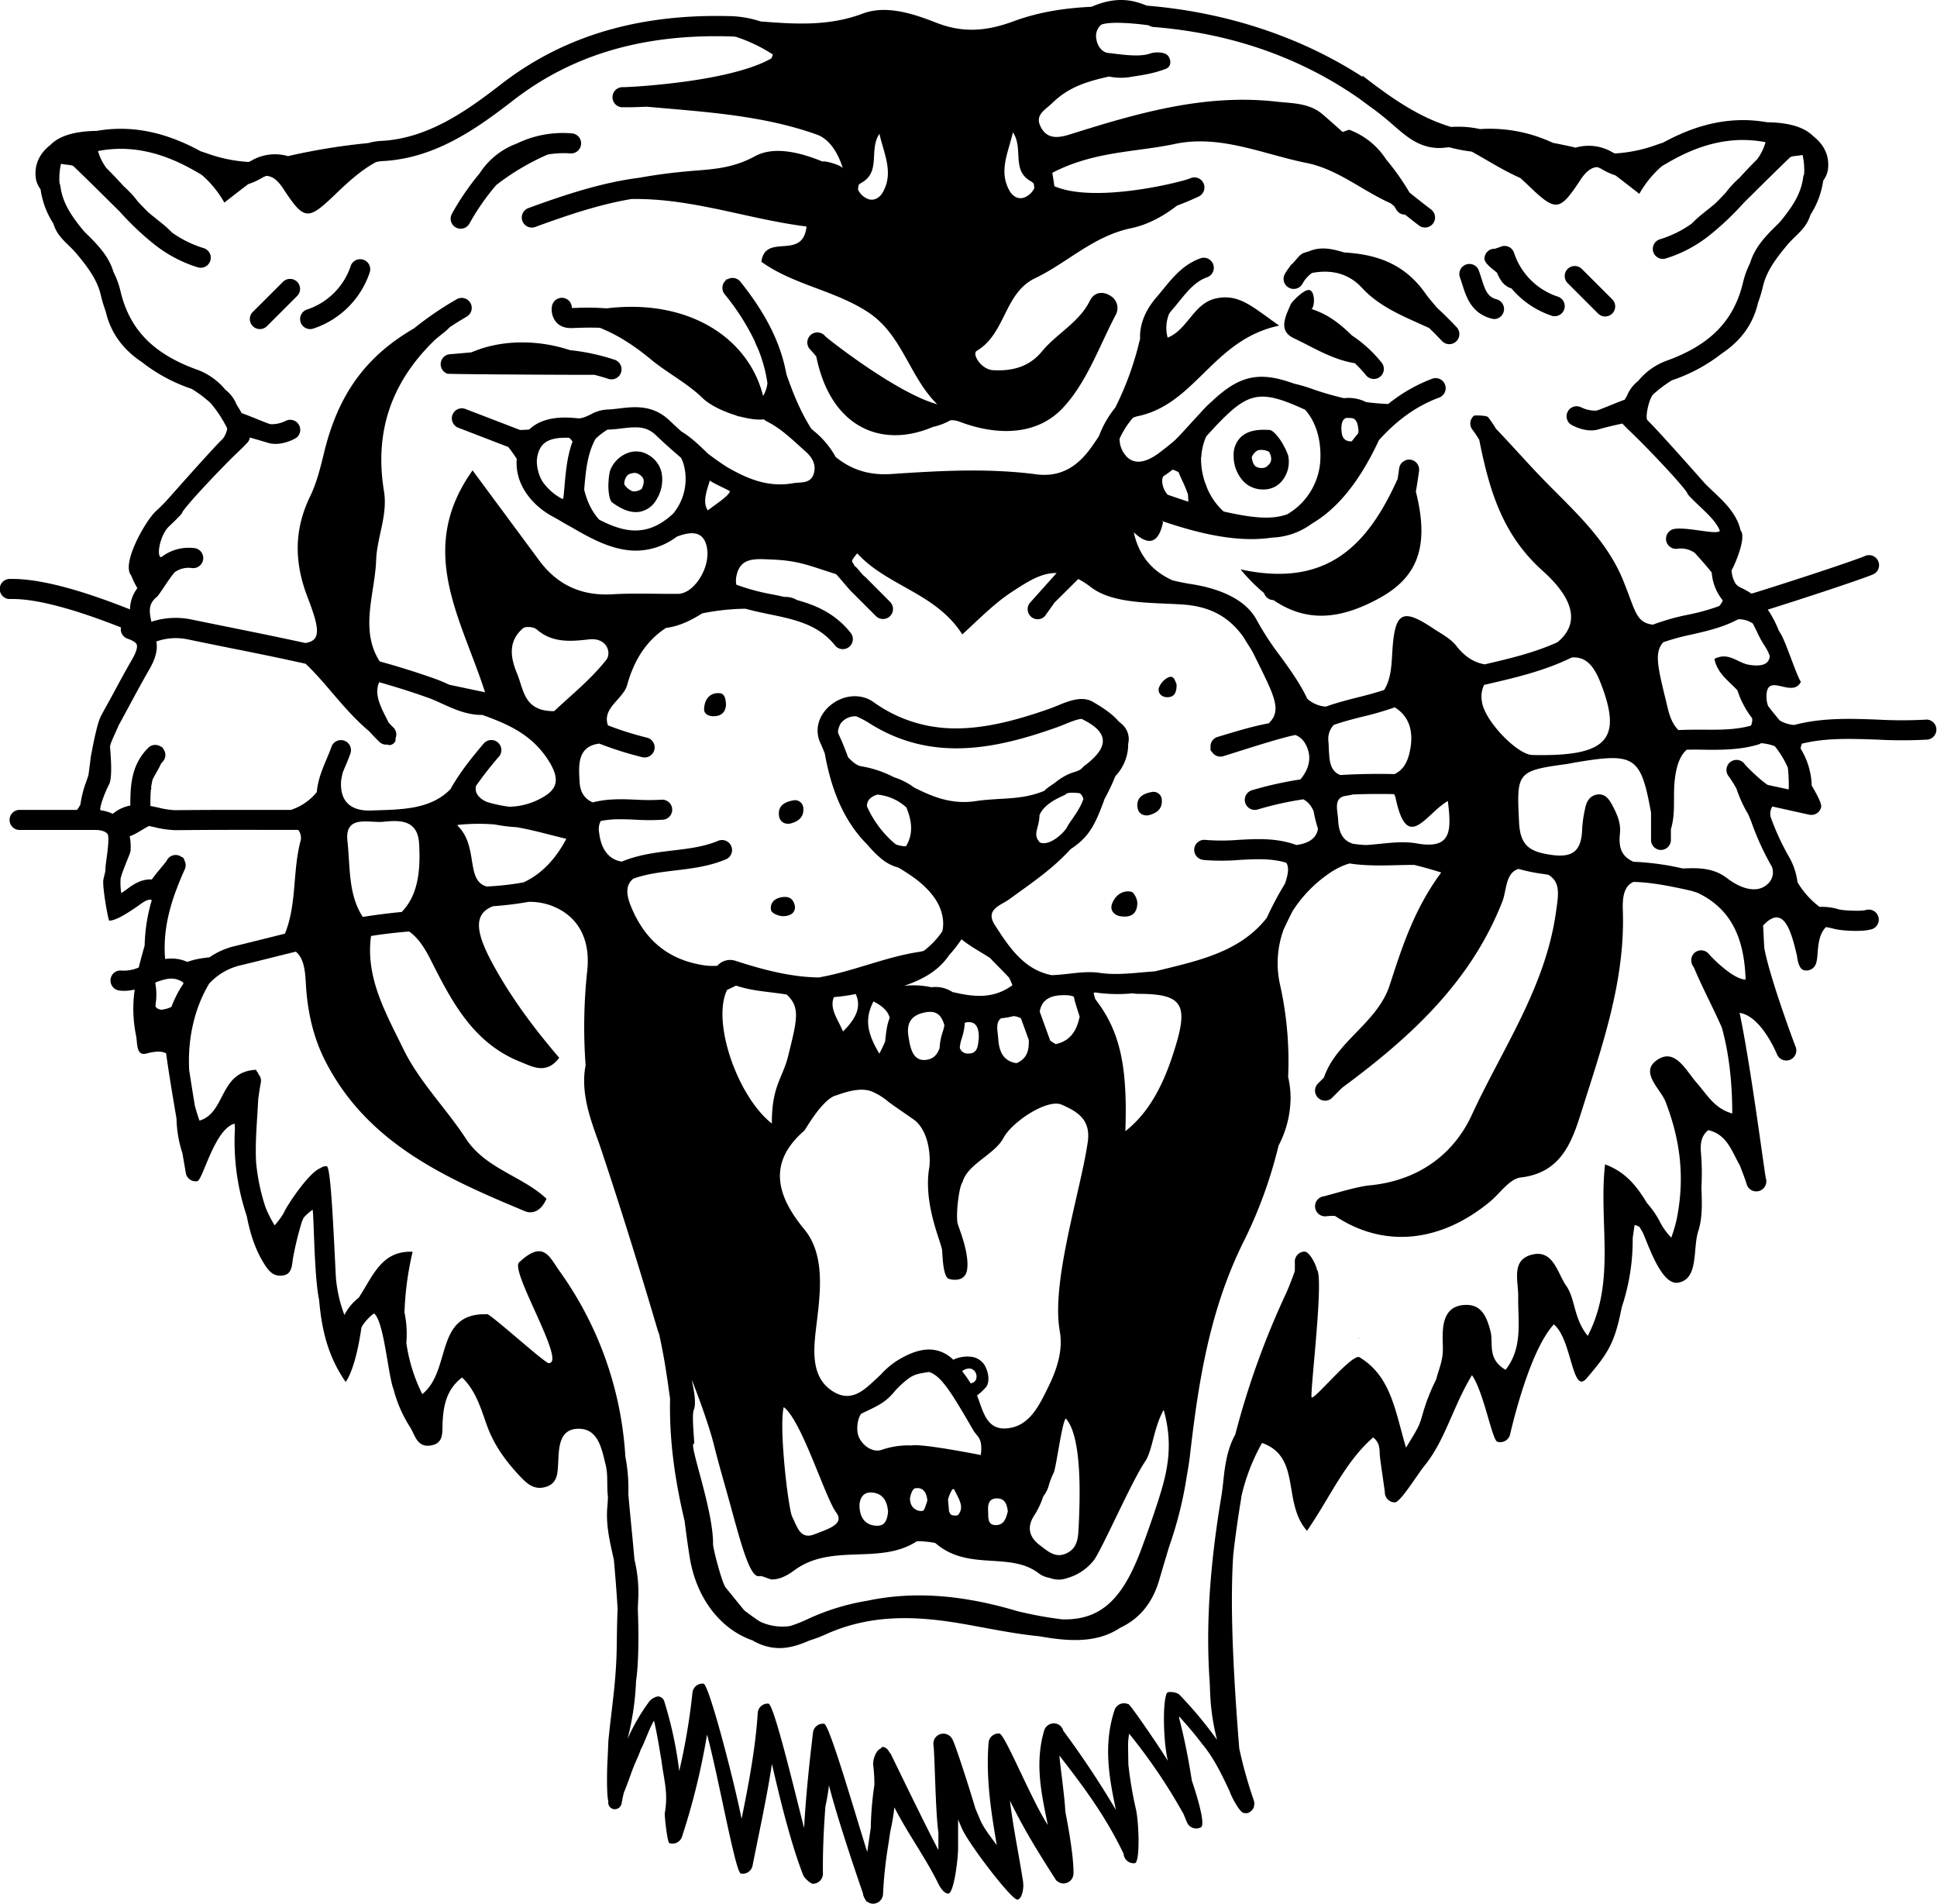 <svg id="FACE_LOGO" data-name="FACE LOGO" xmlns="http://www.w3.org/2000/svg" viewBox="0 0 788.45 774.87"><title>EZTiger-Head</title><g id="LOGO"><g id="Fill"><g id="Line"><path d="M559,558.92l.38-.67c-.14.16-.25.33-.37.49S559,558.86,559,558.92Z" transform="translate(-6.11 -14.13)"/><path d="M228.77,568.75l-.25.39C229,569.4,229.15,569.33,228.77,568.75Z" transform="translate(-6.11 -14.13)"/><path d="M556.45,150.68c-6.05-5.91-10.67-8.89-16.5-10.79h0c1.5-1,1.51-8.08-1.35-7.73-2.2.27-6.12,4.29-7.07,5.71h0c-2.09,4.92-5.34,10.83,1.22,13.91,7.81,3.66,15.47,8.65,24.84,10.17a48.57,48.57,0,0,1,4.63,5,4.09,4.09,0,0,0,6.38-5.11A53.23,53.23,0,0,0,556.45,150.68Zm-16.9-10.93h0C539.63,139.48,539.57,139.6,539.55,139.75Z" transform="translate(-6.11 -14.13)"/><path d="M466.58,377.05c-3.66-.75-6.56,1.59-7.78,4.78-1.12,2.93,1.07,4.71,2.94,5.12,5.4,1,7.25-1.56,7.32-5.28C469.09,380.07,467.72,377.28,466.58,377.05Z" transform="translate(-6.11 -14.13)"/><path d="M329.08,339.85c-3.32.61-6.4,2-5.88,6.23.25,2,1.59,3.49,4.28,3.29,3.11-.72,5.9-2.31,5.63-6.26A3.4,3.4,0,0,0,329.08,339.85Z" transform="translate(-6.11 -14.13)"/><path d="M324,379.32c-3,.55-4.62,2.72-4,5.35.27,1.14,3.12,2.33,4.8,2.33,2.52,0,5.07-1,4.89-4C329,379.33,326.72,378.8,324,379.32Z" transform="translate(-6.11 -14.13)"/><path d="M299.06,296.24c-4-.32-6.05,2.4-6.35,6.11-.19,2.47,1.88,3.28,3.94,3.27,3.06,0,4.84-1.66,5-4.83C301.45,298.87,301.28,296.42,299.06,296.24Z" transform="translate(-6.11 -14.13)"/><path d="M481.31,290a7.6,7.6,0,0,0-3.45,4c-.65,2.08,1,3.75,3.06,3.87,3.36.2,4.2-2.17,4.11-5.29C484.34,291.1,483.93,288.59,481.31,290Z" transform="translate(-6.11 -14.13)"/><path d="M583.73,205.81a4.07,4.07,0,0,0-3.49-4.6,4,4,0,0,0-1.8.18,1.59,1.59,0,0,0-.07-.2l-.12.3a4,4,0,0,0-2.61,3.21c-.2,1.46-.41,2.89-.62,4.31-11.84,26.21-28.08,44.66-63.95,36.85a74,74,0,0,0,9.57,9.64,4.06,4.06,0,0,0,3.5,2.84l.3,0c13.29,9.05,26.91,8.18,43.29-.86,15.42-8.5,20.34-21,14.7-43.28C582.92,211.47,583.34,208.65,583.73,205.81Z" transform="translate(-6.11 -14.13)"/><path d="M530.66,131.17a4.09,4.09,0,0,0,5.58-1.49,13.31,13.31,0,0,1,3.89-4.46c7.65-1.44,14.8,0,20.37,6.06,7.49,8.08,17.49,11.82,27.31,16.33,1.75,1.68,3.49,3.43,5.23,5.28a4.09,4.09,0,1,0,6-5.58c-2.67-2.85-5.36-5.49-8.06-8-1.61-1.93-3.28-3.79-4.7-5.8-8.65-12.33-20.33-15.9-33-16.63-4.7-1.43-9.47-2.6-14.48-.41a13.69,13.69,0,0,0-1.76.53c-1.84.52-2.78,2.34-5,4.58-.26.27-.73.45-.69.78a25.58,25.58,0,0,0-2.21,3.2A4.08,4.08,0,0,0,530.66,131.17Z" transform="translate(-6.11 -14.13)"/><path d="M198,157.53c-2.9.26-5.81.53-8.73.76a4.08,4.08,0,0,0-1,7.94c0,.16,38.25.45,59.82.45,1.84.47,3.69,1,5.52,1.59a4.09,4.09,0,1,0,2.64-7.74,85.87,85.87,0,0,0-18.15-3.9C224.32,152.08,209.53,152.53,198,157.53Z" transform="translate(-6.11 -14.13)"/><path d="M191.59,106.66a4.07,4.07,0,0,0,5.58-1.5,94.59,94.59,0,0,1,10.91-15.7,97.58,97.58,0,0,1,21-12.45,38.94,38.94,0,0,1,9.22-.45,4.08,4.08,0,1,0,.54-8.15,42.91,42.91,0,0,0-22.39,4.15,30.52,30.52,0,0,0-15.08,12.08,106.82,106.82,0,0,0-11.28,16.44A4.08,4.08,0,0,0,191.59,106.66Z" transform="translate(-6.11 -14.13)"/><path d="M132.35,148.06a4.06,4.06,0,0,0,1.37-.23,36.14,36.14,0,0,0,22.91-22.91,4.09,4.09,0,0,0-7.7-2.74A28,28,0,0,1,131,140.13a4.08,4.08,0,0,0,1.36,7.93Z" transform="translate(-6.11 -14.13)"/><path d="M601.34,129.92c1.57,5,3.73,11.84,12.08,13.93l1,.13a4.09,4.09,0,0,0,1-8c-3.74-.94-4.72-3.55-6.27-8.47-.35-1.11-.7-2.22-1.1-3.29a4.08,4.08,0,1,0-7.66,2.84C600.72,128,601,128.94,601.34,129.92Z" transform="translate(-6.11 -14.13)"/><path d="M127.07,128.83a4.1,4.1,0,0,0-5.78,0L109,141.09a4.08,4.08,0,1,0,5.78,5.77l12.25-12.25A4.08,4.08,0,0,0,127.07,128.83Z" transform="translate(-6.11 -14.13)"/><path d="M615.52,125.26c.87,2,2.2,5.13,5.84,6.27a36.66,36.66,0,0,0,16.22,11.05,4.08,4.08,0,1,0,2.73-7.7,27.91,27.91,0,0,1-17.94-17.94,4.07,4.07,0,0,0-5.21-2.48,20.44,20.44,0,0,1-2.68.92h-.11a4,4,0,0,0-4,4.1C610.43,121.73,615.25,124.65,615.52,125.26Z" transform="translate(-6.11 -14.13)"/><path d="M270.1,199.31a9.53,9.53,0,0,0-8.36-.87,12.22,12.22,0,0,0-7.35,7.41,23.37,23.37,0,0,0-.57,4.36s0,0,0,0c-.27,2.74.2,7.49,1.49,8.42,2.62,1.88,6,3.91,9.6,3.91a9.59,9.59,0,0,0,1.91-.19,10,10,0,0,0,6.57-5,15.11,15.11,0,0,0,1.94-11.17A11,11,0,0,0,270.1,199.31Zm-2.8,13.82a6.07,6.07,0,0,1-3.49,1,6.7,6.7,0,0,1-3.6-2.93h0c0-2.11,1-3.95,2.54-4.29a6.27,6.27,0,0,1,2-.32,4.68,4.68,0,0,1,3.19,2.33C268.38,210.07,268.06,211.56,267.3,213.13Z" transform="translate(-6.11 -14.13)"/><path d="M520.53,213.33a9.49,9.49,0,0,0,7.56-3.66,12.18,12.18,0,0,0,2.35-10.17,23.47,23.47,0,0,0-1.81-4l0,0c-1.21-2.47-4.11-6.26-5.7-6.37-3.22-.22-7.14-.18-10.22,1.73a9.79,9.79,0,0,0-1.52,1.17,10,10,0,0,0-2.93,7.74,15,15,0,0,0,4.23,10.51A11,11,0,0,0,520.53,213.33Zm-2.46-15.93a6.68,6.68,0,0,1,4.59.6c1.11,1.8,1.21,3.9.11,5a6.21,6.21,0,0,1-1.52,1.32,4.69,4.69,0,0,1-3.93-.3c-1-.71-1.51-2.15-1.68-3.89A6,6,0,0,1,518.07,197.4Z" transform="translate(-6.11 -14.13)"/><path d="M475,336.45c-3.31.61-6.39,2-5.88,6.22.25,2,1.6,3.5,4.28,3.3,3.12-.73,5.9-2.31,5.63-6.26A3.39,3.39,0,0,0,475,336.45Z" transform="translate(-6.11 -14.13)"/><path d="M656.48,141.62a4.09,4.09,0,1,0,5.78-5.78L650,123.59a4.08,4.08,0,0,0-5.78,5.77Z" transform="translate(-6.11 -14.13)"/><path d="M790.17,307a178.55,178.55,0,0,1-19.63,0c-11.12-.42-22.64-.85-34.12,2.18a13.3,13.3,0,0,1-5.87-1.83c-1.67-2-3.29-3.93-4.74-5.9a11.2,11.2,0,0,1-.66-3.49c-.21-11,10.4.79,14-6.35-1.73-2.4-6.23-16.58-8.3-19.7-.28-.43-.54-.92-.8-1.41a43.7,43.7,0,0,0-3.5-6.93c-.26-.45-.59-.89-.89-1.33,13.05-4.08,37.92-12.22,43-14.4a4.09,4.09,0,0,0-3.25-7.5c-5.36,2.32-36.11,12.3-46.37,15.4a26.53,26.53,0,0,0-4.32-2.42,6.61,6.61,0,0,1-2.07-1.54,11.5,11.5,0,0,1-1.71-5.54c1.21-2,6.25-13.53,3.66-16.24-1.43-6.61-6.52-11.47-10.72-15.44-1.48-1.4-3-2.8-4.31-4.26-.56-.61-18.67-21.17-22.87-25.14-1-1,.48-8.4,2.27-10.46a49.82,49.82,0,0,1,7.72-5.81,67.93,67.93,0,0,0,20.29-10.91c7.2-4.79,12.57-11.31,14.73-20.62a57.86,57.86,0,0,0,2-6.65c1.52-6.53,5.64-11.78,10.15-17.19.39-.42.77-.85,1.16-1.26,2.77-2.9,5.91-5.24,7.53-9.33.21-.51.39-1,.58-1.51a34.49,34.49,0,0,0,5.1-13.71l.28-.46a9.86,9.86,0,0,0,1.62-3.89c.79-5.45-1.3-10.19-5.87-13.74-3.45-3.52-9.44-5.61-18.88-5.74-13.8-2.44-27.67.27-42.22,8.25l-2.6.88a60.09,60.09,0,0,1-17.15,3.58c-.4-.21-.77-.37-1.19-.62a19.08,19.08,0,0,0-14.75-1.76c-3.08-.72-6.18-1.36-9.27-1.95h0a60.55,60.55,0,0,0-29.65-5.6,41.44,41.44,0,0,0-11.75-.86c-10-2.94-19.1-8.4-27.65-14.54-.82-.61-1.65-1.22-2.49-1.82-2-1.46-3.91-2.94-5.82-4.42l-.25.31C535.09,28.8,504.57,19,472.86,16.42a31.35,31.35,0,0,0-4.48-1.52c-6.48-1.73-12.62-.33-18,2-11,.51-21.52,2.12-31.72,5.9-10.65,3.93-20.31,4.94-31.46.57-9.24-3.63-20.33-7.33-29.91-3.71-13.91,5.24-27.72,4.28-41.55,3.2a44,44,0,0,0-11.31-2.13c-37.85-1.22-68.78,7.85-94.45,27.76-14.38,11.14-30,22.09-48.9,23a22.37,22.37,0,0,0-5.07.87,255.83,255.83,0,0,0-32.67,5.31,19.08,19.08,0,0,0-14.75,1.76c-.42.25-.79.41-1.19.62A60,60,0,0,1,90.3,76.53l-2.61-.88C73.14,67.67,59.27,65,45.48,67.4,36,67.53,30,69.62,26.6,73.14c-4.58,3.55-6.67,8.29-5.88,13.74a9.86,9.86,0,0,0,1.62,3.89l.29.46a34.48,34.48,0,0,0,5.09,13.71c.2.5.38,1,.58,1.51,1.62,4.09,4.76,6.43,7.53,9.33.4.41.77.84,1.16,1.26,4.51,5.41,8.63,10.66,10.15,17.19a57.86,57.86,0,0,0,2,6.65c2.16,9.31,7.54,15.83,14.73,20.62a67.93,67.93,0,0,0,20.29,10.91,49.82,49.82,0,0,1,7.72,5.81,50.47,50.47,0,0,1,6.62,10.07c.32.62-.81,3.6-1.94,4.66-4.19,4-21.2,23.33-22.87,25.14-1.34,1.47-2.83,2.87-4.31,4.26-4.2,4-14.07,21.36-9.81,26.06a31.82,31.82,0,0,0,2.46,5.1,14.34,14.34,0,0,0-3,8.63c-13.4-5.3-34.06-12.7-48.84-12.39a4.09,4.09,0,1,0,.17,8.17c12.89-.31,32.28,6.56,45,11.56a4,4,0,0,0,2.65,4.57c2.07.69,3.44,1.57,3.76,2.41.23.62.3,2.22-1.87,6-3,5.2-5.84,10.48-8.68,15.76L47.46,305s0,.06,0,.09c-2,3-4.29,16.84-4.35,16.8-.34,2.55-.63,5.16-1,7.71-.27.82-.55,1.64-.84,2.49a42.51,42.51,0,0,0-2.42,9.44,15.84,15.84,0,0,1-1.38,2.21c-4.64,0-9.28,0-13.92,0l-9.25,0a4.09,4.09,0,1,0,0,8.17l9.27,0c7.12,0,14.22,0,21.33,0,2.35,0,4,.54,4.9,1.52,1.33,1.44-.87,12.47-.77,14.5.05,1.1-.89,3.75-.91,4.86-.08,3.86,1.79,14.44,2.41,16,3.07.22,10.34-5,12-6.14,2.38-1.74,3.63-2.48,5.07-2.37l.28.24a69.73,69.73,0,0,0-2.89,18.44c-.87,3-1.68,5.93-2.39,8.91a15.2,15.2,0,0,1-6.89,1.28,4,4,0,0,0-4.58,3.51,4.09,4.09,0,0,0,3.51,4.59,16.94,16.94,0,0,0,2.11.13,19.38,19.38,0,0,0,4.19-.52,54.54,54.54,0,0,0,.53,18.64c.66,3.11-.06,8.55,4.25,7.39,4-1.07,6.47-.93,8-.08,1.24,8.89,2.73,17.78,4.24,26.56a48,48,0,0,0,2.4,14.07c.46,2.68.93,5.36,1.38,8.05a4.07,4.07,0,0,0,4,3.41l.68-.05c2.22-.37,7-21.27,15.18-23.42.06.66.1,1.29.14,1.94a95,95,0,0,0,4.8,35.63c1.35,6.94,3.37,13.71,7.4,19.95,1.57,2.44,3.35,4.42,6.31,4.36,4.67-.07,4.62-3.69,5.12-7.11A130.57,130.57,0,0,1,129,511.33c.24-.59.46-1.06.69-1.58a18.84,18.84,0,0,1,3.69-3.27c.51,2.92.62,27.35,2.62,36.68,1,11.49,3.37,22.75,10.83,33.41,4.24-6.18,6.19-20.79,6.35-21.88.2-1.33,3.72-5.27,5.23-6,4.07,3.36,5.63,25.16,7.92,30.95A53,53,0,0,0,173,594.89c2,3.1,2.76,8.33,8.26,7.55s4.85-5.14,5-9.32c.33-6.82,1.56-13.52,7.93-18.39,5.65,5.41,7.65,12.65,10.13,19.54,2.82,7.86,7.54,14.35,13.16,20.37,2.9,3.08,5.74,5.93,10.42,4.73,5.08-1.31,5.17-5.41,5.4-9.61.32-6,.18-13.81,7.82-14.14,8.5-.37,9.88,8.1,11.5,14.59,1,3.88.48,8.11.85,12.17,0,.35.07.7.1,1-.06,1.26-.1,2.51-.23,3.82-.65,7,.8,13.49,2.21,19.8.16.69.3,1.37.45,2.06.59,6.6,1.12,13.2,1.5,19.81-.19,4.6-.28,9.2-.32,13.69-.14,15.25-1.88,24.76-3.4,39.68-.06.63-.28,6.51-.33,7.35-.41,6.82-.33,15.66.29,17.67a2.71,2.71,0,0,0,2.19,3.16,2.85,2.85,0,0,0,3.22-2.42c.26-1.47.56-2.93.92-4.38,1.17-2.6,2.81-7.54,3.83-10.13,1.27-3.21,1.88-4.07,3-7.27,1.85-3.44,3.14-7.86,5.42-11.85,1.32,5.57,2.2,11.5,3.05,16.36,1,8.13,2.83,13,1.32,21.44-.05,1.55,1.08,11.81,1.87,12.07a4.43,4.43,0,0,0,1.28.2,4.08,4.08,0,0,0,3.88-2.81,281.39,281.39,0,0,0,10.19-41.59c4.56,16.67,11.53,56.15,13.74,56.58l.79.07a4.08,4.08,0,0,0,4-3.3c.82-4.16,1.67-8.33,2.52-12.49,1.94-9.45,3.86-19.12,5.38-28.89,3.59,15.92,8.05,33.37,12.74,45.36.1.57,2.76,3.41,3.95,3.41h0a4.1,4.1,0,0,0,4.05-4.13c-.11-9.13.33-18.21,1-27.29a79.82,79.82,0,0,0,1.46-8.66c3.87,15.37,13.84,44,13.84,44,0,1.23,1.35,3.12,1.35,3.13.12.27.25.33.39.24a4,4,0,0,0,2.23.83h.12a4.09,4.09,0,0,0,4.08-4,172.26,172.26,0,0,1,2.24-20.6l.69-4.71a84,84,0,0,0,1.68-9.91c5.53,10.81,12.8,20.69,17.86,31,0,0,1.85,4.09,4.08,4.09h0c2.26,0,4-13.81,4-18.66,0-3.79,0-7.61,0-11.46q.76,1.8,1.53,3.57c2.7,6.29,20.54,29.6,22.67,29l.11,0c2.17-.64,2.41-6.11,2.16-6.67a4.1,4.1,0,0,0,0-.5c-.66-4.22-1.4-8.43-2.14-12.64-1.24-7-2.42-13.74-3.23-20.48,6,12.45,13.16,23.57,18,31.17.06.14.17.24.24.37s.58.91.6.93l0,0c.11.14.2.2.28.2a4,4,0,0,0,2.58,1.05h.08a4.1,4.1,0,0,0,4.09-4c.16-8.12-3.22-24.67-3.32-25.18-.24-6.29-2.49-21.44-2.38-22.83,9.81,12.68,18.77,24.57,26.12,40l0,.16a4.08,4.08,0,0,0,4.05,3.63l.46,0c2.24-.26,1.72-16.19.53-21.8a155.92,155.92,0,0,1-3.12-18.36q-.08-4.25-.13-8.54c.08-1.35.23-2.7.42-4.05a225,225,0,0,1,22.22,32.83c.49,1.19.93,2.34,1.5,3.59a3.49,3.49,0,0,0,1.16,1.36c.05,0,.1.12.14.11a4.25,4.25,0,0,0,2.32.71,4,4,0,0,0,1.89-.47c2-1-1.52-12.67-3.68-19-1.31-8.39-2.94-16.86-5.18-25.5,0-.21,0-.42,0-.63,3.37,3.71,6.54,7.42,9.33,11.14,4.64,5.5,8,12.4,11.28,19.44.62,2,4.12,8.72,5.81,8.72A4.24,4.24,0,0,0,514,752a4.1,4.1,0,0,0,2.29-2c.17-.07.23-.23.17-.55a4,4,0,0,0,0-2.63,182.12,182.12,0,0,1-5.92-21.12c-2.79-35-3.67-59.89-2.45-78.72.82-7.27,1.86-14.77,3.17-22.61.07-.42.11-.89.17-1.31a81.36,81.36,0,0,1,8.39-21.69c16.19,5.77,8.08,24.19,18.3,35.76,9.31-13.42,15.35-27.93,26.94-38,3.08,2.49,2.46,5.27,2.75,7.8.45,4,2,13.9,2,14.56a4.08,4.08,0,0,0,4.08,4.08c2.26,0,9.37-11.66,12-14.85,8.53-10.44,11.53-24,19.38-36.93,4.84,6.92,8.17,26.41,10.32,27.08a4,4,0,0,0,1.22.19,4.09,4.09,0,0,0,3.9-2.87c.26-.85,7.48-33.75,17.87-45.05,7.37,5.89,7.42,28.84,13.3,22,8.62-10.06,11.49-14.2,14.36-29A86.05,86.05,0,0,0,670.69,518c.25-1.7.5-3.44.77-5.28a5.51,5.51,0,0,1,2,.75c.37.62.73,1.21,1.14,1.92,1.71,3,7.38,21.94,14.51,20.77,8.64-1.42,5.92-13.79,8.28-21,1.8-5.52,1.48-11.71,1.28-17.89a99.29,99.29,0,0,0-.25-14.63c-.15-3.13.12-6.17,3-8.56,7.63,1.69,9.54,8.5,12.89,14.34.19.5.37,1,.56,1.5.8,2.05,1.6,4.1,2.22,6.15A4.08,4.08,0,0,0,721,499a4.3,4.3,0,0,0,1.17-.17,4.1,4.1,0,0,0,2.75-5.09c-.49-1.62-6.23-46.49-10.72-67.4,8.63,1.29,14.72,15.66,15.28,17a4.09,4.09,0,0,0,7.56-3.11c-.66-1.59-10.45-27.91-12.74-40.05-.16-.95-.41-8.38-.54-9.35,8.54-9.28,11.57,2.83,13.83,12.42,0,.17.47,5,2.62,5.67a4.29,4.29,0,0,0,1.22.18,4.09,4.09,0,0,0,3.9-2.87,13.5,13.5,0,0,0,.52-2.86h0c.32-3.89.48-8.92,3.51-11.94a31.56,31.56,0,0,1,3.23.7c3.18.82,11.91,1.4,15.7.07a4.09,4.09,0,0,0-2.71-7.71c-1.46.51-8.7.31-11-.27a23.14,23.14,0,0,0-7.81-1,34.26,34.26,0,0,1-9-10.07,27.36,27.36,0,0,0-3.71-10.75,102.07,102.07,0,0,1-7.22-15.8,5.75,5.75,0,0,1,.68-4.24l15,3.33.89.1a4.09,4.09,0,0,0,4-3.2c.37-1.67-3-7.28-3.84-8.74a30.35,30.35,0,0,0-4.49-15,5.14,5.14,0,0,1,.51-2.08c9.93-2.4,20-2,30.57-1.64a187.61,187.61,0,0,0,20.54,0,4.09,4.09,0,0,0-.6-8.15Zm-76.46-40.83a9.9,9.9,0,0,1,5.88,1.72c.52.93,1,2,1.62,3.18a40,40,0,0,0,2.81,5.31,21.64,21.64,0,0,1,2.46,4.65c-.16,3.37-3.14,4.57-8.65,3.61-4.45-.77-8.19-5.33-13.86-2.35,1.08,5.77,5.73,8.92,9.35,12.77a37.06,37.06,0,0,0,6,11.38,5.43,5.43,0,0,1-.49,3c-6.13,1.72-12.53,1.72-19.31,1.65-3.36,0-6.78,0-10.22.17-1.79-1.76-3.27-4.47-4.27-8.63-4-16.59-5.83-22.58-1.94-27.1a94.86,94.86,0,0,1,11.9-3.23C701.26,270.86,707.68,269.36,713.71,266.12ZM418.42,68c4.47,6.66-.83,15.5,7.44,20a3,3,0,0,1,1.05.93c.09.58.15,1.14.23,1.72a7.36,7.36,0,0,1-3.23,3.45c-2.73,1.61-5.39.21-6.8-2.21C412.53,84,416.4,76.53,418.42,68ZM355.58,89.52a2.91,2.91,0,0,1,1.06-.93c8.26-4.52,3-13.36,7.43-20,2,8.56,5.89,16,1.31,23.91-1.4,2.41-4.06,3.82-6.8,2.21a7.41,7.41,0,0,1-3.23-3.45C355.43,90.66,355.49,90.1,355.58,89.52ZM70,257c1-.84,4.93-7.44,7.24-10a9.65,9.65,0,0,1,7.06-1.68,4.09,4.09,0,0,0,1.12-8.1,18.34,18.34,0,0,0-13.72,3.7c-2-.26-.57-9,3.29-12.64,1.62-1.53,3.24-3.07,4.71-4.67a4,4,0,0,0,.76-1.26c3.57-5.1,18.2-20.16,21.71-23.47,1.62-1.53,3.24-3.07,4.71-4.68a3.81,3.81,0,0,0,.93-2c3.06.86,6.16,1.78,7.41,2.16,3.64,1.12,8.17-.1,11.45-2a4.09,4.09,0,0,0-4.15-7,13,13,0,0,1-6.26,1.41c-.65,0-8.35-3.31-11.78-4.52-.62-1.1-1.27-2.21-2-3.33a14.61,14.61,0,0,0-4.62-6.17,27,27,0,0,0-10.91-7.95c-18.31-6.46-28.13-16.44-31.84-32.37a34.72,34.72,0,0,0-2.8-7.58c-1.87-6.43-6.52-11.22-11.42-16-.27-.27-.52-.55-.78-.82-4.57-5.56-8.54-11.08-9.41-18.1a5.87,5.87,0,0,0-.38-1.31,27.54,27.54,0,0,1,.61-7.81c2.72.53,4.43.33,5.22,1.09,6.28,6,12.43,12.19,18.64,18.29A116.58,116.58,0,0,0,68.56,113.3c.13.1.26.21.39.3a53.84,53.84,0,0,0,17.69,9.33A4.08,4.08,0,1,0,89,115.11a45,45,0,0,1-12.9-6.35c-2.88-3.06-6.48-5.51-9.7-8.3q-1.92-1.9-3.81-3.91c-.2-.25-.43-.46-.61-.72a41,41,0,0,0-5.37-5.76c-2.32-2.54-4.71-5.08-7.18-7.53A21.33,21.33,0,0,1,46,75.6c12.8-2.49,25.8.17,39.7,8.24l1.75,1,.8.48a42.41,42.41,0,0,1,9.18,11.26c4-3.12,6.92-5.39,9.71-7.5a26.7,26.7,0,0,0,5.67-2.6,9.13,9.13,0,0,1,1.75-.77c2.42.11,4.59,1.76,6.83,5.18C130,104,131.4,104,142.83,93c5.12-4.93,10.3-9.64,16.3-12.89a13.4,13.4,0,0,1,2.39-.4c21.28-1,38.1-12.79,53.5-24.73,24.11-18.69,53.2-27.22,89.18-26,.51,0,1,.1,1.51.15a63.76,63.76,0,0,1,15,7.19,14.1,14.1,0,0,1-.62,1.57c-16.84,9.72-58.1,11.77-60.67,11.72h-.07a4.09,4.09,0,0,0-.07,8.17c.83,0,1.67,0,2.5,0,2.54,0,5.07-.12,7.6-.22,23.33,2.11,46.76,3.36,69.2,11.33,7.33,2.61,10.17,12.33,10.6,13.78-.62-1.48-8.12-3.35-8.12-2.74-9.74-4-20.12-6.33-27.64-2.22-9.16,5-17.39,5.3-25.94,6-7.56.65-14.43,1.54-20.82,2.72-15.28,1.9-30.32,6.85-45.48,12.39a4.09,4.09,0,0,0,1.4,7.93,4.26,4.26,0,0,0,1.4-.25c13.48-4.93,26.35-9.24,39.15-11.37,24.58-.44,47.7,8.26,71.27,11.18-1.53,14.12-16.68,2.35-18.39,14.34,13.1,9.47,30,11.62,43.59,20.64,13.88,9.21,16.65,26.23,28,37.36-16.54-4.51-44.78-26.81-45.59-27.69a4.09,4.09,0,1,0-6,5.53c.82.88,1.57,1.8,2.36,2.7,5.87,29.07,26.67,37.56,47.36,28.73a27.1,27.1,0,0,0,7.28-2.75,8.68,8.68,0,0,1,3.92.68c14.78,5.54,30.94,5.7,41.59-5.48C448.42,170,453.5,155.09,460.4,142a5.75,5.75,0,0,0-2-7.29c-3.27-2.27-6.89-1.75-8.64,1.78-4.43,8.95-13.48,13.33-19.49,20.62-5.34,6.49-12.36,8.11-20,7.67-4.7-.27-8.72-6.59-6.56-7.88,11.82-7,11.08-23.51,23.73-29.54,13.24-6.33,23.65-17.18,39.28-20.4,6.19-1.27,12.87-4.73,18.5-9.15,3-1.13,5.91-2.33,8.81-3.7a4.08,4.08,0,1,0-3.48-7.39C487.8,88,452,97.15,435.29,89.91c-.24-1.81-.53-3.62-.84-5.45,17-8.85,34-8.37,49.69-11.71,18.64-4,36,4.12,53.87,7.72,12.68,2.56,22.64,11.29,34.2,16.42l1,.82.43.34c.28.48.57.93.85,1.43a4.1,4.1,0,0,0,3.55,2h0c1.89,1.48,3.75,3,5.66,4.42a4.08,4.08,0,0,0,4.92-6.52c-2.95-2.23-5.85-4.55-8.75-6.86A99.46,99.46,0,0,0,570.32,79a30.49,30.49,0,0,0-15.07-12.08l-2.62.93c-2.65-2.35-5.29-4.73-8-7.06-5.51-4.82-12.37-4.56-19.19-5.32-29.26-3.25-56.63,4.82-83.89,13.38-5.44,1.72-9.59,1.69-12-3.46-2.13-4.62,2-6.5,5-9.44,6.77-6.59,14.53-8.78,22.94-10.66a25.27,25.27,0,0,0,7.86.31c5.46-.91,9.63-1.3,15.31-3.46,2.11-.8,2.29-3.19,1.07-5.09s-5.47-1.86-7.59-1.1c-4.79,1.73-14.36-.09-16.77-.24-2.62-.16-4.64-2.88-5-5.79a6,6,0,0,1,2-5.75c3.76-1.49,14.51-.44,19.23.26h.07a4,4,0,0,0,1.83.67c31.67,2.52,59.83,12.36,84,29.23,1.93,1.46,3.88,2.9,5.87,4.31,2.66,2,5.29,4.15,7.85,6.38l.42.37c5.46,4.77,11.68,10.17,21.3,8.74.33,0,.65,0,1-.09a64.64,64.64,0,0,0,9.23,1.79C611.65,79.41,618,83.51,625,86.6c1,.93,2,1.85,3,2.8,11.44,11,12.82,11,21.44-2.08,2.24-3.42,4.41-5.07,6.83-5.18a9.13,9.13,0,0,1,1.75.77,26.7,26.7,0,0,0,5.67,2.6c2.79,2.11,5.67,4.38,9.71,7.5a42.41,42.41,0,0,1,9.18-11.26l.8-.48,1.75-1C699,72.17,712,69.51,724.77,72a21.33,21.33,0,0,1-3.41,6.94c-2.47,2.45-4.86,5-7.18,7.53a41,41,0,0,0-5.37,5.76c-.18.26-.41.47-.61.72q-1.89,2-3.81,3.91c-3.22,2.79-6.81,5.24-9.7,8.3a44.87,44.87,0,0,1-12.9,6.35,4.08,4.08,0,0,0,2.34,7.82A53.84,53.84,0,0,0,701.82,110l.39-.3A117.45,117.45,0,0,0,716,96.57c6.2-6.1,12.36-12.26,18.63-18.29.79-.76,2.5-.56,5.22-1.09a27.93,27.93,0,0,1,.62,7.81,5.4,5.4,0,0,0-.39,1.31c-.87,7-4.84,12.54-9.4,18.1-.27.27-.51.55-.79.82-4.9,4.74-9.54,9.53-11.42,16a34.72,34.72,0,0,0-2.8,7.58c-3.71,15.93-13.53,25.91-31.84,32.37a27,27,0,0,0-10.91,8,14.61,14.61,0,0,0-4.62,6.17c-.31.48-.59,1-.88,1.45-3.53,1.27-10.94,4.45-11.57,4.45a13.11,13.11,0,0,1-6.26-1.41,4.09,4.09,0,0,0-4.15,7c3.28,1.93,7.8,3.16,11.45,2,1.64-.51,6.16-1.62,9.59-2.33,1.43,1.55,3,3,4.56,4.52,3.5,3.31,18.14,18.37,21.71,23.47a4,4,0,0,0,.75,1.25c1.47,1.61,3.1,3.15,4.72,4.68,3.85,3.64,6.72,6.54,7.94,9.71-1,1.85-12.65-1.56-18.38-.77a4.08,4.08,0,1,0,1.12,8.09,9.7,9.7,0,0,1,7.06,1.69c2.81,3.08,5.13,5.73,6.91,8a19.39,19.39,0,0,0,1.27,5.73,20,20,0,0,0,3.23,5.6,7.28,7.28,0,0,1-1.46,2.3,86.94,86.94,0,0,1-12.66,3.52,92,92,0,0,0-14.36,4.06c-7-.91-7-5.59-12.07-18-7-17.24-21.23-29.38-33.52-42.14-5.67-5.89-11.3-12.31-18.29-19.64a45.84,45.84,0,0,0-3.11-4.6c-.73-.94-5.68-.76-5.73-.72a4.1,4.1,0,0,0-.72,5.74,38.33,38.33,0,0,1,2.79,4.17c4.26,21.43,9.77,38.91,25.87,53.34,13.31,11.94,14.75,21.78,5.95,29-9.3,4.22-19.2,6.58-29.59,9-4.19-.73-8-2.94-11.51-7.46-2.4-3.09-6.32-5.06-9.7-7.31-11.84-7.88-15.08-6.6-16.24,7.23-.53,6.29-.23,12.67-3.48,17.95-3.52,1.19-7.17,2.13-11,3.09-4.23,1.06-8.52,2.19-12.76,3.7a12.57,12.57,0,0,1-7.53-3.19c-3-6.33-7.06-11.92-11-17.37a114.08,114.08,0,0,1-9.5-14.5c-3.93-7.58-13.23-12.71-26.9-14.83-2.55-.39-5-.9-7.37-1.48-8-3.52-13.72-9.74-15.87-19.55,5.94,5.52,10.09,4.69,11.93-4.22l-.54-.43c17.28,5.92,32.05,8.72,44.89,6.78a28.88,28.88,0,0,0,16.22-5.68c10.42-6.11,19.37-17,27.31-34,6.64-7.34,14.33-13.49,24.31-17.24a4.09,4.09,0,1,0-2.87-7.65,64.79,64.79,0,0,0-17.67,10.19c-3-.11-6-.37-9-.76a15.92,15.92,0,0,0-9-1.6A117.16,117.16,0,0,1,540,172.34a63.39,63.39,0,0,0-7.12-2.07c-14.35-5.24-22.4-3.28-33.55,7.28a43.4,43.4,0,0,0-4.63,4.66c-1.47,1.55-2.91,3.12-4.34,4.7-2,2.23-4,4.38-6.06,6.45-2.11,1.8-4.3,3.54-6.5,5.18-4.41,3.29-10.48,5.91-14.32-.16a10.17,10.17,0,0,1-1.64-5.73,35.24,35.24,0,0,1,5.42-8.48,9,9,0,0,1,1.91-.65c23.66-4.89,30.7-31.25,57.64-36.87-11.12-7.8-16.49-13.19-26-11-8.91,2.11-11.22,12.54-19.41,15.91a15.06,15.06,0,0,1,.64-9.82c.39-.5.73-1,1.18-1.51,1-1.1,1.9-2.25,2.85-3.42,3.45-4.24,6.71-8.24,11.53-9.89a4.09,4.09,0,0,0-2.65-7.73c-7,2.41-11.38,7.75-15.22,12.46-.88,1.09-1.76,2.17-2.66,3.2-4.89,5.58-7.14,11.45-6.89,17.17-.17.66-.35,1.31-.51,2a123.42,123.42,0,0,1-9.6,26,41.09,41.09,0,0,0-6.59,11.5c-1,1.6-2.11,3.18-3.22,4.74-5.55,7.73-12.39,12.21-22.42,10.9-19.63-2.57-39.32-1.44-59-.11-9.18.62-16.44-1.94-22.56-6.92a36.19,36.19,0,0,0-8.95-10.65c-.36-.29-.68-.59-1-.89-4.45-7-7.44-14.48-10.11-22.14-2.31-12.68-8.24-24.53-18.78-37.72a4.05,4.05,0,0,0-5.31-.86c-.16-.11-.28-.23-.43-.34,0,.18.09.32.13.5-.05,0-.1,0-.14.07a4.09,4.09,0,0,0-.63,5.74,96.62,96.62,0,0,1,12.1,18.8c.5,1.29,1.08,2.57,1.67,3.86a59.66,59.66,0,0,1,3.66,13.57,13.07,13.07,0,0,1-1.76,5.24c-5.85-23.65-30.35-39.74-63.72-35.68a99.15,99.15,0,0,0-12.27-.19l-.7,0-1.16.05a4.09,4.09,0,0,0-3.88-4.16,4.15,4.15,0,0,0-4.28,3.89,8,8,0,0,0,2.09,6.36c2.34,2.32,5.56,2.15,7.69,2l.61,0c3.13-.14,6.18-.15,9.15-.05,7.55,3,14.33,7.52,20.79,12.87,6.72,5.57,14.8,9.64,21,15.7,3,2.91,8.38,5.48,13.63,7.08a4.33,4.33,0,0,0,1.68.48h0c3.82,1,7.38,1.48,9.69,1.12a5.72,5.72,0,0,0,1.47,1c5.79,2.91,10.65,7.81,15.6,12.19,2.52,2.23,4.4,5.32,3.2,9-1.36,4.2-5.32,3.27-8.45,3.83-10.22,1.8-18.78-1.92-27-6.69-2.51-1.62-5.05-3.42-7.66-5.41-3.4-3.31-6.8-6.62-10.78-9-1.55-1.41-3.13-2.86-4.75-4.4-6.89-6.58-14.46-5.67-20.53-4.94-1.77.21-3.44.41-5,.44a15.69,15.69,0,0,0-6.61,2c-1.87.9-3.65,1.71-5.18,1.58-3.87-.4-13.65-1.39-19.84,4.55-1.24.1-2.48.17-3.73.19l-22.36-8.6a4.09,4.09,0,0,0-2.93,7.63L213,196.05a51.87,51.87,0,0,1,3.45,4.85c-.89,11,7.06,19.43,14.7,23.49,1.08.57,2.18,1.23,3.27,1.85,1.36.83,2.76,1.62,4.15,2.37l.21.11c7.83,4.55,16.7,9.51,26.22,9.51a27.93,27.93,0,0,0,16.63-5.71c4.33-1.58,11.12-3.53,12.33,5.09,1.12,8-5.5,18.15-11.87,18.21-8.91.07-17.86-.35-26.75.17-12.58.73-22.38-3.79-29.8-13.83-8.6-11.64-17.22-23.27-27.07-36.59-23.11,32.39-4.58,60.16,5.07,90.3L189,292.81c-1.86-.85-3.77-1.7-5.69-2.39-7.47-2.65-15-5-22.65-7.11-8.26-12.93-1.92-27.56-1.44-41.26.33-9.27,4.79-18.23,3.18-28.07-3.88-23.75,2.73-43.85,20.21-61,1.83-1.8,4.49-3.51,6.64-5.74,2.19-1.44,4.44-2.86,6.84-4.25a4.08,4.08,0,1,0-4.09-7.07,133.7,133.7,0,0,0-17.39,11.87c-20,11.61-31,27.3-36.66,50.85-1.44,5.93-2.94,12-5.58,17.44-6.66,13.75-6.53,27-1,41.28,4.86,12.68,5.51,17.51-1,18.46-9.65-2.12-19.27-4.07-28.78-6q-8.51-1.71-17-3.45a31.83,31.83,0,0,0-16.84.79C66.64,262.43,66.7,259.69,70,257ZM629.86,321.4c-6.16-.13-19.52-13.95-20.53-21.72a10.85,10.85,0,0,1,.89-6.81l1.41-.33c11.43-2.64,23.22-5.4,34.25-10.82,6-.48,9.21,3.72,11.92,10.77C666.57,315.28,660.19,322.07,629.86,321.4ZM554.06,338a26.64,26.64,0,0,0,2.7-.53c5.75-.23,11.38-.26,16.8-.14a5.56,5.56,0,0,1,.65,1.68c4.77,22.49,12.23,6.27,21.25,1.11,1.42,11.93,1.73,19.83-12.7,17.26-6.5-1.16-13.48.18-20.22.65-.28,0-.53,0-.8,0-1.64-.1-3.26-.26-4.87-.5-3.73-1.1-5.82-4-6.06-9.58C550.63,343.92,548.63,338.71,554.06,338Zm-6.8-15.4c-.06-.74-.11-1.47-.19-2.21-.08-1.52-.11-3.07-.23-4.49a8.35,8.35,0,0,1,2.18-6.75c3.69-1.29,7.53-2.3,11.52-3.3A129,129,0,0,0,573.85,302c6.14,3.82,8,10.4,5.9,18.91-1.15,4.64-3.33,7-6,8.26-7-.16-14.43-.09-22,.39C548.6,328.45,547.63,325.7,547.26,322.59ZM495.9,364.11a88.33,88.33,0,0,0,14.64,0c6.71-.38,13.08-.71,19.15,1.15,1.21,1.87.78,4.67-.54,8.51a130.32,130.32,0,0,0-7.39,13.88c-11.1,14.24-28.68,17.63-45.51,21.8-1.79.12-3.58.27-5.36.43-5.95.53-11.58,1-17,.21-4.19-.65-8.6-.14-12.87.35-2.55.29-4.78.5-6.79.56-11.2-2.13-17.28-11.24-23.15-20.36-4.16-6.45,2.41-8,5.83-10.51,9.22-6.73,17.57-12.27,25-20.43,7.28-4.8,9.84-9.39,13.84-20.48a85.27,85.27,0,0,0,4.38-9.24,18.88,18.88,0,0,0,5-10.17,14.8,14.8,0,0,0,.18-2.85,8.09,8.09,0,0,0-2.72-8.28l-1.17-1c-3-3.48-7.2-6-10.3-7.82-4.5-2.68-9.83-.5-14.54,1.43-1.07.43-2.12.87-3.14,1.23-14.81,5.23-28.25,8.54-41,8-.75-.05-1.5-.07-2.25-.14l-1.14-.11c-1.4-.15-2.81-.37-4.23-.59a56.68,56.68,0,0,1-23.22-9.86c-5.08-3.6-12.31-3-17.59,1.45-4.87,4.11-6.41,10.12-3.93,15.32.64,1.35,1.18,2.76,1.75,4.15,2.48,13.93,7.32,27.21,17.37,37.18a45.58,45.58,0,0,0,5.53,5.6,18.11,18.11,0,0,0,7.1,3.71c5.45,3.29,10.61,6.74,14.44,12,3.29,4.54,4.41,9.71,3.4,13.95a33.77,33.77,0,0,1-7.51,7.91,14.37,14.37,0,0,1-2,.45c-13.73,2.08-27,8-40.73,10.39-10.74-.12-21.74-2.8-33.91-6.76a6.91,6.91,0,0,0-7.42,2,25,25,0,0,1-4.91-.11c-14.92-2.1-24.58-10.26-30.19-23.92-2.2-5.34-2.12-8.94.88-11.4,5.28-1.92,11-2.62,16.94-3.34,6.93-.83,14.1-1.69,20.94-4.61a4.09,4.09,0,0,0-3.2-7.52c-5.77,2.46-12.06,3.22-18.72,4-6.84.83-13.88,1.7-20.63,4.52-5.77-.91-8.54-5.67-9.23-11.86a7.3,7.3,0,0,1,.62-4.64c4.51-1,9.26-.77,14.21-.56a88.54,88.54,0,0,0,11.17,0,4.08,4.08,0,1,0-.66-8.14,84.13,84.13,0,0,1-10.16,0c-5.8-.25-11.76-.47-17.78,1.1-3.05-1.33-5.1-3.86-5.34-8.22-.37-6.6-1.14-14.55,8-15.71a141.8,141.8,0,0,0,17.55,5.54,4.09,4.09,0,0,0,3-7.5,4,4,0,0,0-1.11-.45,131.67,131.67,0,0,1-15.89-5c-2.58-7.07,6.22-10.69,7.8-16.43,3.14-11.35,8.7-18.6,15.82-23.24,5.46-.67,10.3-3.16,14.74-5.92a93.75,93.75,0,0,1,17.58-1.89c3.19.87,6.4,1.56,9.56,2.21,10.33,2.13,20.09,4.14,26.88,12.69a4,4,0,0,0,3.2,1.54,4.08,4.08,0,0,0,3.2-6.62c-6.15-7.74-13.85-11.17-21.85-13.35a8.79,8.79,0,0,0-5.05-1.26c-1.58-.35-3.16-.68-4.73-1a85.35,85.35,0,0,1-14.91-4,8.75,8.75,0,0,1,.09-3.72c1.62-7.67,8-6.74,14.39-6.51,11.17.41,15.79,2.75,26.12,5.94,1.44,1.5,4.7,5.53,6,6.86l10.21,10.21a4.08,4.08,0,0,0,5.77-5.78L358.28,248.9c-1.29-.77-3.52-4.21-4.24-4.31-1.08-2.46-2.11-1.41,1-5.27,12.22,13.42,32,16.08,42.77,33,7-6.4,13-12.59,20.2-17.31,6.4-4.17,11.87-7.77,18.2-7.67l-10.6,11.83a4.08,4.08,0,1,0,5.77,5.78l4-5.62,5.73-5.67,3.92-3.89a36.49,36.49,0,0,1,5.18,3.35c8.88,6.81,24.22,6.21,36.78,7,11.7.71,19.41,5,25.39,13.46q1.31,2.23,2.73,4.38c.46.82.92,1.59,1.36,2.47,8.46,17.12,11.6,22.65,6.07,28.08-6.42,1.13-14.64,3.67-20.86,5.55a4,4,0,0,0-2.78,4.52,1.24,1.24,0,0,0,.5,1.48,4.05,4.05,0,0,0,3.46,2,4.14,4.14,0,0,0,1.19-.18c5.87-1.78,22.39-7.27,29.32-8.63a7.73,7.73,0,0,1,4.05,3.55c3,5.26,1.55,10.35-2,14.55a145,145,0,0,0-19.73,4.4,4.09,4.09,0,0,0,1.18,8,4,4,0,0,0,1.18-.18,135.81,135.81,0,0,1,18.58-4.14A8.93,8.93,0,0,1,540,342.7c.33.53.54,1,.81,1.53a51,51,0,0,0,1.76,7.12c-.43,3.59-3.39,6-8.78,6.68-8.06-2.94-16-2.52-23.74-2.08a82.36,82.36,0,0,1-13.32,0,4.08,4.08,0,1,0-.87,8.12ZM288.48,588.06c1.57-3.83-1-12.34-.77-12.17s6.8,17.12,9.19,27c1.59,6.51,4.6,16.77,6.64,24.25,4.76,17.44,8.1,29.37,11.75,28.43.95-.25,4,1.34,4.93,1.36,3.61.08,7-2.09,9.1-3.63,15.31-11.38,34.69-2.08,49.83-11.8.65-.42,7.38.36,7.74.67,13.53,11.71,30.55,3.09,42.35,12.51a10.22,10.22,0,0,0,4,1.59,11.44,11.44,0,0,0,3.9.73,10.73,10.73,0,0,0,3.46-.64l.27-.08c.21-.07.41-.13.61-.21a20.88,20.88,0,0,0,9.69-6.72c3-3.5,15.53-32.35,21.06-40.42,3-4.35,3.42-13.66,7.55-21,3.86,13.61,1.74,24.26-1.56,34.82-2.21,7.07-4.67,14.06-7.22,21-7.63,20.82-16.44,29.78-32.4,29.43a146.49,146.49,0,0,1-16.88-3l-.76-.16c-.37-.1-.71-.18-1.08-.29-20.57-6.09-40.75-8.37-60.74-4.13a93.37,93.37,0,0,0-23.84,7.27,56.19,56.19,0,0,1-7.52,3,21.21,21.21,0,0,1-12.17-1.72c-.32-.21-.63-.36-1-.6-1.9-1.34-3.83-2.7-5.5-4-.4-.38-7.25-8.92-7.64-9.34-1.53-2-5.12-15.87-5.11-17.61.12-14.54-10.46-42.06-7.66-40.94C288.88,601.82,287.6,590.2,288.48,588.06Zm57.64-128c6.24-2.27,10.67-3.12,14.52-1.85a25,25,0,0,1,6.85,4.13c3,2.33,10.55,7.28,11.48,8.15,6,5.59,5.79,16.28,5.43,18.57-2.75,15.71,5.53,31.8,5.23,34.47.2,2.59.41,10.46,2.81,11.1,0,0,6.59,2.06,7.36-4,.92-7.21-3.89-17.7-4-19.06-.55-4.48.76-14.78,2.12-16.35,2-7.4,13-11.11,16.7-18.05,3.31-6.29,17.77-16.12,23.76-13.42s11.86,5.8,10.49,15.21c-2.9,19.95-15,56.88-11.38,76.93,1.36,7.53-1,15.17-4.52,22.38-3.84,7.83-7.69,16.15-16.67,17.14-8.77,1-10-7.13-12.49-13.35a23.41,23.41,0,0,0,3.54-3.28c1.21-1.26,1.61-4.41.2-7.69a11.61,11.61,0,0,0-.61-1.29,7.49,7.49,0,0,0-5-3.42,13.29,13.29,0,0,0-7.81,1.14,14.23,14.23,0,0,0-5.72-3.52c-4.9-1.55-10.37-.3-17.23,3.95a32.7,32.7,0,0,0-6.59,5.66c-5.78,5.23-11.11,11.8-19.22,6.92-8.88-5.35-8.26-15.84-7.16-25.21,1.58-13.47,4.33-29.93-4.71-40.88-10.48-12.69-15.71-26.62,0-40.15C334,473.85,340.37,462.11,346.12,460Zm-.53-40.14a69.63,69.63,0,0,0,8.84-1.25c2.3,5,.41,9.76-5.17,15.23C347,428.71,343.61,424.38,345.59,419.88Zm16.07,1.79c4,2,5.95,4.15,6.6,6.64a23.73,23.73,0,0,0-1.22,4.5c-.29,1.74-.45,3.47-.65,5.21-.67,1.52-1.45,3.14-2.32,4.89C358.34,433.5,358.47,428,361.66,421.67ZM370,330.45A44.65,44.65,0,0,0,356.74,326c-1.93-.28-3.85-2-5.42-3.68-1.15-3.12-2.36-6.24-3.81-9.27a3.71,3.71,0,0,1-.32-1.19,9.11,9.11,0,0,1,1.1-3.27,8.22,8.22,0,0,1,1-1.1,7.49,7.49,0,0,1,5.35-1.84,37.62,37.62,0,0,1,4.91,2.54c25.5,16.42,51.86,10.77,76.6,2,1.14-.4,2.33-.88,3.52-1.37,1.77-.73,5.24-2.14,6.74-2.09.92.45,1.78.9,2.56,1.36s1.42.9,2.08,1.35c6.37,4.73,5,10-3.59,16.41l-.22.14c-2.57,3.26-4.63,1.06-11.72,6.7-.54.43-3.77,2.44-4.25,3.26-9.6,4-17.86,2.7-28,4.22-9.82,1.47-17.63-1.78-25.13-5.57A27.44,27.44,0,0,0,370,330.45Zm4.87,28.09a11.57,11.57,0,0,1-4-.72c-.28-.2-.55-.39-.83-.62A42.77,42.77,0,0,1,359,342.3c-.05-1.75.75-3.37,3.26-4.43.34-.14.69-.25,1-.36a20.45,20.45,0,0,1,11.8,5.24C377.08,347.71,378.17,353.21,374.88,358.54Zm72.23-19.2c-1.54,4.53-5.21,8.8-6.5,11.12-.65,1.79-6.8,8.23-11.19,6.55-3.19-3.44-.28-5.66-.18-11.1,2.06-5.34,10.24-8,10.64-8.47s1.42-1,5.77-.48A4.22,4.22,0,0,1,447.11,339.34Zm-49.62,57.05c3.86,3.14,8,5.22,11.63,7.63,1.46,1.54,2.91,3,4.32,4.44,1.15,1.16,2.26,2.31,3.36,3.47a19,19,0,0,1,1.41,3.18c-8.07,5.88-16.21,4.64-24.41,2.75a12.51,12.51,0,0,0-7.95-2c-.19,0-.36.06-.55.07a34.65,34.65,0,0,0-11.16-.58c7.46-2.58,13.84-5.94,18.33-12.51A54,54,0,0,0,397.49,396.39Zm21.19,31.27a7.61,7.61,0,0,1,3,.9l3.21,8.83c.06,3.77-.35,7.42-5,9.43-5.86-.9-7.14-5.36-7.46-10.17-.18-2.83-1.23-6.44,1.2-8.11A30.64,30.64,0,0,0,418.68,427.66Zm-14.16,9.16c-.37,2.35-.07,6.4-4.72,6.07a3.29,3.29,0,0,1-3-2.32,15.81,15.81,0,0,1,.77-3.76,24.36,24.36,0,0,0,1.27-6.44,5.24,5.24,0,0,1,2.05-.23C403.88,430.38,404.62,433.25,404.52,436.82Zm-14-5.45a14.63,14.63,0,0,1-.68,2.72,24,24,0,0,0-1.25,6.55c-.86,2.41-2.24,4.37-5.32,4.81-5.69.82-6.64-5-7.37-9.57-.9-5.58,1.28-8.73,7-9.77C387.84,425.23,389.44,427.82,390.53,431.37Zm38.81-5.54c1-5.75,5.6-6.86,11.05-6.66a8.19,8.19,0,0,1,2.93.62,3.24,3.24,0,0,0,0,.44c.53,2.26,1.25,4.45,1.94,6.56.12.36.22.7.34,1.06-1.13,5.5-3.64,9.94-9.74,11.2a14.15,14.15,0,0,1-2.26-1.46Zm15.83,210.05c-.18,4.14-.44,8.25-4.84,10.38-4.57,2.22-7.69-.84-10.9-3.23-4.54-3.4-5.41-7.57-2.17-12.37a34.9,34.9,0,0,0,3.54-7.57,12.15,12.15,0,0,0,2.26-4.52,30.54,30.54,0,0,1,1.91-4.93c1-1.54,3.43-20.95,5-22.21C447,599.3,445.57,626.54,445.17,635.88Zm-28.82-6.62c-.65,2.6-1.4,5.33-4.53,5.55-3.92.26-3.33-3.28-3.47-5.43-.15-2.37-.05-5.51,3.67-5.43C415.35,624,416,626.61,416.35,629.26ZM377.2,602.4A33.42,33.42,0,0,0,365,604.18c-3.4,1.2-7.66-1.37-9.34-5.32-1.2-2.82-.48-7.6,1.06-9.41,6.15-2.93,9.43-4.3,12.93-8.33a35.73,35.73,0,0,1,6.84-6.36c2.81-1.82,5.7-1.84,7.69-2.27,5.06,1.39,9.58,9,18.15,23.8,1.5,2.6,3.94,3,3,10C399.68,605.2,381.13,601.67,377.2,602.4Zm19,28.21c-.39.51-2.79.37-3.15-.19a9.48,9.48,0,0,1-.65-1.21c-.05-.89-.13-1.78-.22-2.67-.06-.59-.13-1.36-.18-2.14a14.72,14.72,0,0,1,1.8-4.19l.62-.05C396.8,624.78,398.58,627.56,396.16,630.61Zm-12.58-5.79c-.48,1.08-1.11,4.14-2,4.22a4.47,4.47,0,0,1-4.88-3.31c-.07-.44-.16-.88-.25-1.32.05-1.66,1.05-4.31,2-4.53C381.27,619.27,383.28,620.92,383.58,624.82Zm-16,4.36c-.31,3-1,5.91-4.36,5.9-4.94,0-7.14-3.34-7.29-7.85-.09-2.83,1.21-5.68,4.44-5.68C365.24,621.55,367.24,624.87,367.56,629.18ZM401.2,577.1a53.93,53.93,0,0,0-3.26-4.66c-.05-.09-.11-.18-.17-.27a4.45,4.45,0,0,1,3.23-1.06C404.15,571.57,404.73,576.74,401.2,577.1Zm-63.6,61.47c-5.48,2.18-6.86-2.66-8.49-6-.34-.68-.6-1.37-.87-2.06-1.89-7.4-5-36.29-3.11-43.71,7.32,5.45,16.87,36.91,21.36,42.9C350.11,634.54,342.77,636.51,337.6,638.57ZM326.9,444c-2.24,9-6.68,12.11-6.61,27.37-13.78-10.72-24.57-41.09-18.25-54.32.16-.17,3.47-1.6,3.6-1.8,7.28,2.35,12.95,2.38,20.66,3.63C331.89,424,330.68,428.83,326.9,444Zm137.28,30.49c1-27.33-2.48-41.07-12.23-53.73-.24-.8-.47-1.61-.67-2.42,0,0,0-.06,0-.1l.44-.17c.33,0,.67,0,1,.08a62.75,62.75,0,0,0,14.42.24,12.69,12.69,0,0,0,2.12.21c17,0,20.35,3.62,16,19.13C482,448.89,476.65,464.82,464.18,474.49ZM231.69,303.55c-12.41.13-12.4-8.82-15.11-15.3s-3.75-13.18,2.43-18.42c1-.89,4.39-.58,5.56.45,6.38,5.6,13.91,4.91,21.27,4.07s9.32,5.53,7,8.39C246.46,290.81,238.17,297.39,231.69,303.55Zm62.56-81.71c-2.57-3.52.06-9.19.76-12.13,1.95,1.37,6.26,3.16,8.18,4.33C303,215.89,296.68,219.85,294.25,221.84Zm185-12.67a3.08,3.08,0,0,1,.3-1.11c1.33-.89,2.62-1.8,3.84-2.78a8.2,8.2,0,0,1,2.47,1.07c.49,1.19,1,2.36,1.54,3.49a56.85,56.85,0,0,1,2.26,5.47c.08,1,.14,2,.17,3-2.4-.78-4.78-1.59-7.12-2.39l-1.29-.44A8.7,8.7,0,0,1,479.2,209.17Zm15.84-9a23.56,23.56,0,0,1,2-8.41c1.41-1.56,2.82-3.12,4.27-4.64,12.94-13.54,17.77-14.62,36-6.23,4.05,4.58,6.34,11.16,6.23,19.07a27.14,27.14,0,0,1-13.48,23.45c-6.4,2.34-14.22,1.53-25.94-1.11a27,27,0,0,1-6.83-9.87q-.36-1.05-.78-2.07A29.91,29.91,0,0,1,495,200.2Zm57.07-12.14c0-1.64.45-3.21,1.79-3.78a12.92,12.92,0,0,1,2.88.12c1.93.88,2,3.19,2.25,4.83a8,8,0,0,1-.1,1.23c-.89,1.06-1.74,2.16-2.6,3.25a2.71,2.71,0,0,1-.41.09C552.38,193.67,552.15,190.76,552.11,188.06ZM280.16,223.12c-10.58,9.86-20,7.71-30.15,2.51a25.37,25.37,0,0,1-5-8.53,38.15,38.15,0,0,1-1.12-3.68l.06-.62c.63-7.21,1.23-14,4.58-20.09a27.76,27.76,0,0,1,4.87-3.73,56.39,56.39,0,0,0,5.75-.49c6.09-.72,10-1,13.92,2.74,3.57,3.4,7,6.45,10.28,9.23.28.69.63,1.33.86,2.06A22.18,22.18,0,0,1,280.16,223.12Zm-41-29.3c-2.2,6-2.75,12.23-3.28,18.28-.14,1.61-.28,3.17-.45,4.7l-.31.45-.13-.08a22.14,22.14,0,0,1-8-7h0c-.32-.49-.57-1-.84-1.52a17,17,0,0,1-1.53-6.65,13.36,13.36,0,0,1,.27-2.39c1-4.38,3.41-7.33,11.35-7.33.46,0,1,0,1.47,0A5.41,5.41,0,0,1,239.12,193.82ZM47.21,343.93l-.32-.25c0-2.63,3.11-9.49,3.55-10.19,1.53-2.51.75-11.7.46-15.35-.09-1.26,2.38-6,3.58-9,.05-.07.11-.13.15-.2l3.68-6.81c2.81-5.21,5.62-10.43,8.57-15.56,1.69-2.93,3.69-7.15,2.86-11.37a23.7,23.7,0,0,1,13.12-.79c5.67,1.18,11.35,2.32,17,3.47,10.14,2,20.4,4.1,30.66,6.39,8.66,8.19,15.67,18.93,25.93,27.54,1.37,1.52,2.74,2.94,4.06,4.23a4.07,4.07,0,0,0,2.85,1.15c.13,0,.25-.06.38-.07,1.41.88,3.83-.82,3.33-2.38a4.08,4.08,0,0,0-.86-4.56c-.67-.64-1.26-1.27-1.87-1.9-3-6-6.14-11.23-3.89-16.51,6.76,1.93,13.46,4,20.07,6.39,1.83.65,3.67,1.5,5.56,2.36,4.66,2.12,10,4.57,16,4.57l.41,0c10,3.64,19.79,7.69,26.62,18.15,4.66,7.14,4.24,11.37-1,14.72a28.19,28.19,0,0,1-14.58,4.5,52.73,52.73,0,0,1-9.09-1.91c-.44-.21-.89-.37-1.31-.62-3.05-1.8-3.69-3.81-3.28-5.92a143,143,0,0,1,9.48-12.1,4.09,4.09,0,0,0-6.22-5.3c-5.16,6.05-10,12.15-13.67,18.74-8.46,8.53-20.5,8.18-32.11,8.64-7.85.31-13-3.14-12.37-12.12a27.42,27.42,0,0,1,.73-3.53l.82-1.95c.82-1.93,1.63-3.85,2.3-5.81a4.09,4.09,0,0,0-7.73-2.65c-.61,1.77-1.35,3.52-2.1,5.28-1.72,4.08-3.53,8.48-3.91,13.27a22.57,22.57,0,0,1-10.59,7.27h-3.16c-14.36,0-29.21-.06-43.83.11a32.29,32.29,0,0,1-6.69-1c-1.09-.24-2.26-.49-3.47-.71,0-2.42,0-4.74.23-6.91.11,0,.2-.08.31-.1l-.28-.26a24.46,24.46,0,0,1,.65-3.49c1-2.14,2.41-4.16,3.4-6.45.21-.22.37-.46.59-.68a4.06,4.06,0,0,0,.22-5.52c-.06-.33-.61-.8-.85-.72a4,4,0,0,0-5.1.42c-7.1,7-7.34,15.71-7.34,23.53v0a15.39,15.39,0,0,0-7.15,3.37A15.57,15.57,0,0,0,47.21,343.93Zm189.41,11.58c-4.41,8.49-10.55,14.67-17.49,17.75a117.75,117.75,0,0,1-14.89,1.66c-8.75-2.36-3.2-16.31-11.84-24.71,0-.12,0-.25.08-.37a81,81,0,0,1,15-.17,64.66,64.66,0,0,0,8.85,1.1C223.45,352,229.94,353.93,236.62,355.51Zm-67,29.78c-5.33.48-10.61,1.19-15.85,2-6-9.18-5.08-20.49-6.23-30.83-1.22-11,8.89-7.28,14.66-7.89,6.68-.71,14-.84,14.51,9C177.34,368.53,176.26,378.48,169.62,385.29ZM75.89,423.92a12,12,0,0,1-3.16,1,3,3,0,0,1-3.32-1.14c0-.52.07-1,.12-1.54a24.54,24.54,0,0,0-.22-8c.07-.1.11-.22.18-.31,4.61-1.73,7.74-2.35,11.21.07,0,.13,0,.3.07.45A44.2,44.2,0,0,0,75.89,423.92Zm6.44-18.33a15.9,15.9,0,0,0-9-1.16c-.73-8.54.58-17.25,4.16-27.17.34-.87.67-1.75,1-2.63.85-2.19,1.78-4.42,2.85-6.74a4,4,0,0,0-.21-3.67c.07-.53-.75-1.42-1.21-1.33a3.43,3.43,0,0,0-.58-.42,4.07,4.07,0,0,0-5.42,2c-.24.51-4.45,5.31-6,7.58-4.41-.22-7.7,2.13-10.2,4-.8.58-1.54,1.12-2.25,1.55a25.7,25.7,0,0,1-.28-5.67c0-1.29,2.79-7.88,3.57-9.92a3.58,3.58,0,0,0,.3-.87v0a4.23,4.23,0,0,0,.19-.72,22.21,22.21,0,0,0-.35-5.94c2.68-.94,5.17-2.81,7.81-4.19.76.15,1.54.32,2.4.51A41.05,41.05,0,0,0,77.65,352c14.56-.17,29.37-.14,43.71-.11h6.16a5.31,5.31,0,0,1,.79,5c-3.1,12.21-1.4,25.44-6.22,37.22l-7.62,1.9c-4.42,1.1-8.83,2.21-13.25,3.27a30.34,30.34,0,0,0-9.86,4.47,44.11,44.11,0,0,0-5.64.87C84.57,404.87,83.44,405.25,82.33,405.59Zm619.49-3.06a4.09,4.09,0,0,0-5.72-.81,4,4,0,0,0-1.56,3.37l-.07,0,.09.21a4,4,0,0,0,.73,2.11c.12.16.22.35.34.51,3.49,8.34,7.8,16.32,11.37,24.46q4.21,15.24,4.22,34.91c-7.26-2-10.3-7.74-14.29-12.25-4.39-4.95-8.64-14.06-15.64-9.94-8.46,5,.69,12,2.79,17.44,5.9,15.35,7.95,30.48,4.56,47.62a62.84,62.84,0,0,1-2.24,7.65,25.7,25.7,0,0,1-4.67-6.52,37.62,37.62,0,0,0-5.2-7.51c-4-6.54-8.32-12.49-17.08-15.79-2.72,23.69,4.59,47.5-7.06,69.81-5.8-7.15-5-15-8.72-20.32-3.55-5-5.14-14.64-13.58-12.83-9.07,2-5.93,10.59-6,17.15-.15,10.06,2,20.75-5.15,29.81-7.68-4.52-4.83-10.78-6.14-15.75-1.44-5.46-3.44-10.83-10.09-10.66s-9,4.52-9.32,11c-.33,6.68,1,8.1-1.83,16.27l-.94,3.24a78.24,78.24,0,0,0-5.19,13.1c-1.71,5.94-1.55,5.5-7,14.49-4.46-15-6.07-28.87-18.71-36.65-2.58-2.78-19.57,18.57-19.77,16-.34-4.52,5.11-48.92,2.18-51.86-.16-1.48-2.9-7.42-5.13-7.29a4.08,4.08,0,0,0-3.84,4.31c.06,1.16,0,2.35,0,3.54,0,.28-2.35,6.55-3.53,9.09A333.26,333.26,0,0,0,508.91,598c-3.41,6.1-4.23,13.08-4.88,19.1-.23,2.06-.44,4.06-.76,5.94-4.77,28.53-6.37,53.19-4.76,75.61.09,2,.15,4.06.26,6.1a91.21,91.21,0,0,0,2.73,17.44,166,166,0,0,0-15.35-18.39c-1-1-4.69-1.51-5.12-.55-1.9,4.31-1.22,21.16.49,27.56-4.22-6.84-14.87-22.24-15.75-22.79-.28-.41-.44-.53-.72-.41l-.12-.07a4.07,4.07,0,0,0-5.16,2.6c-4.67,14.17-2.17,27.6.58,40.6a378,378,0,0,0-21.43-32.24,4,4,0,0,0-2.71-2.83,4.08,4.08,0,0,0-5.07,2.76c-3.77,12.74-1.31,24.78,1.07,36.43.14.66.26,1.3.4,2-6.68-10.17-17.45-37-19.7-37.22a4.09,4.09,0,0,0-4.4,3.75c-1.14,14.25,1,28.15,3.34,41.64-2.9-3.8-5.49-7.33-6.56-9.82q-1.11-2.57-2.17-5.1c-1.59-5.59-8.4-27-9.42-28.24a4,4,0,0,0-3.11-2.14.81.81,0,0,0-.65,0,3.46,3.46,0,0,0-.46,0,4.08,4.08,0,0,0-3.4,4.67c.52,3.28.78,27.17,2,35.47,0,2.16,0,4.32,0,6.46,0,.24,0,.49,0,.73-6.28-11.93-19.1-38.64-19.34-39a2.74,2.74,0,0,0-.48-.64.73.73,0,0,0-.08-.09s-.07-.13-.12-.16c-.6-1.6-3-2.86-3.37-1.43-2,.51-3.4,4.68-3.14,6.75a65,65,0,0,1,.48,8.1,130.4,130.4,0,0,0-1.47,17.31c-.25,1.82-.52,3.65-.79,5.5-.22,1.47-.44,3-.66,4.45-4.77-15.08-15.4-51.93-17.54-52.19a4.09,4.09,0,0,0-4.53,3.58c-1.55,13-2.92,25.91-3.62,38.87-3.73-14.48-12.28-50.49-14.53-50.64a4.06,4.06,0,0,0-4.34,3.81c-.94,14.47-3.71,28.95-6.58,43.07-3.44-17.07-13.37-54.82-15.49-55A4.11,4.11,0,0,0,288,702.8a261.88,261.88,0,0,1-5.41,32.11,159.93,159.93,0,0,0-6-28.07,2.93,2.93,0,0,0-2.41-2.29,2.15,2.15,0,0,0-.79.1,6.27,6.27,0,0,0-2.93,1.85,81.92,81.92,0,0,0-8.93,15.35A109.86,109.86,0,0,0,265,698.5c.34-2.6.6-5.24.73-7.94.35-7.21.29-14.4,0-21.57.06-1.43.09-2.88.19-4.29a57.47,57.47,0,0,0-1.55-15.84c-.78-8.85-1.7-17.69-2.5-26.54a69.42,69.42,0,0,0-1.21-15.41,144.06,144.06,0,0,0-26.77-75.44c-4.23-5.92-6.58-12.9-16.5-3.55-3.82,3.61,20.6,43,11.52,40.88l.07-.11C225.85,567,208.09,551,204.76,549.1l.08-.09h-.31c-.15-.06-.25-.08-.26,0-21.46-.66-14.23,22.87-26.27,32.5a68.08,68.08,0,0,1-6.48-20.76c0-.11,0-.2,0-.31a41.93,41.93,0,0,0-.77-12.15,125.74,125.74,0,0,1,3.32-24.72c-12.63-.54-16.06,9.72-21.93,18.69a20.94,20.94,0,0,0-5.79,6.94l-.07.06a57,57,0,0,1-3.44-15.11c-.83-15.69-2-45.7-3.75-45.35a3.5,3.5,0,0,0-.45-.07,4,4,0,0,0-2.05.78c-4.88,1.82-13.94,15.63-15,18.31a31.67,31.67,0,0,1-3.7,5,48.2,48.2,0,0,1-3.7-7.35,82.13,82.13,0,0,1-3.84-18.36c-.45-8.6.48-17.18.86-25.63.33-2.23.61-4.43,1.07-6.72a4,4,0,0,0-1-3.49c0-.74-.83-1-.89-1.76-15.2.67-12.18,17.45-23.08,20.69-.72-2-1.32-4-1.87-6-.81-4.82-1.57-9.64-2.32-14.49-.71-12.86,2.15-25.29,8.13-35.27a25.21,25.21,0,0,1,11.95-7.25c4.44-1.06,8.88-2.17,13.33-3.28q5-1.26,10-2.48c3.39,2.85,3.79,8,4.08,13.06.61,10.94,2.86,21.49,7.8,31.23,16.87,33.3,48.31,47.53,80.26,60.88l.11.06.24.09.71.3c3.1,1.28,6.68,0,8.82-5.07-9.77-9.22-24.77-12.16-32.78-24.42s-19-23.25-25.43-36.4c-6.94-14.32-15.57-29-13.2-46.11q7.71-1.21,15.5-1.82c3.34,2.3,6,6.09,8.46,10.91,8.56,16.93,17.21,34.2,36.5,42,5.48,2.22,10.92,5.4,16.14-1.52-10.52-12.26-19.84-24.85-27.25-38.55-7.15-13.22-7.41-20.17.33-23.13a136.45,136.45,0,0,0,14.47-1.78h.63a25.52,25.52,0,0,1,7.86,1.28c11.57,4,16.68,13.74,15.39,26.47a214.11,214.11,0,0,0-.69,38.77c-2.06,10.59,1.67,21.12,4.65,29.45.54,1.49,1.05,2.93,1.51,4.31,7.66,22.91,15.22,47.06,23.12,73.84.19.66.44,1.24.66,1.86.84,3.89,1.62,7.79,2.28,11.72.81,4.84,1.5,9.7,2.16,14.57-.34,15.39,1.58,31.55,5.92,49.7.6,4.78,1.23,9.56,2,14.32,2.48,16.41,12.08,29.58,25.68,34.3a21.62,21.62,0,0,0,10.84,3.12c4.48,0,8.6-1.47,12.46-3.15a51.6,51.6,0,0,0,6.21-2.33c18.18-8.29,36.45-7.76,55.63-4.46,10.49,1.81,21,4.1,31.66,5.14,13,2.35,23.83,2.52,32.77-3.44,7.54-3.54,13.15-9.71,16-19.69,1.31-4.49,2.65-9,4-13.43a158.3,158.3,0,0,0,7.2-28.93c.52-2.89,1-5.8,1.32-8.75,3.4-29.49,8-58.59,21.6-86.05a184.71,184.71,0,0,0,14.39-39.4,42.55,42.55,0,0,0,4.9-19.54,39.07,39.07,0,0,0-1-8.44,142.8,142.8,0,0,0-3.21-37.15,39.92,39.92,0,0,1,1.28-22.57l0-.08c1.23-2.6,2.45-5.17,3.73-7.66a53.65,53.65,0,0,1,15.06-15.47,29,29,0,0,1,8.1-3.93c6.49,1,13,.86,19.36.7,2.35-.06,4.67-.11,7-.11,3.62.87,7.29,1.93,11,3.08-11.11,15-16,30.59-21,45.92S550,437.9,545,452.7c-.84.85-1.71,1.69-2.55,2.55a4.09,4.09,0,0,0,5.87,5.69c1.39-1.43,2.82-2.83,4.23-4.24a2,2,0,0,1,.19-.12c27.37-20.23,52.07-42.75,64.91-75.58,1.75-4.48,1.2-11.62,6.57-13.24a67.41,67.41,0,0,0,9.69,2c.84.12,1.66.26,2.49.39,5.09,3.17,4.06,8.12,3,15.64C635,416.3,617.6,441,605.21,467.87c-7.75,16.79-22.6,26.91-41.75,28.7-5.36.49-17.27,4.27-18.66,4.46a4.09,4.09,0,0,0,1.11,8.1,19.91,19.91,0,0,1,3.63-.13c19.73,13.17,42.82,10.93,63.05-5.81,4.15-3.44,8-9.33,12.53-9.85,16-1.85,20.61-13.76,24.41-25.84,8.53-27.08,18.22-54.06,17.14-83.08-.25-6.6,1.16-10,4.36-11.37,7.22.17,14.62,1.64,22.52,3.39,1.18.26,2.32.65,3.47,1,12.85,6.11,19.07,17.17,19.63,35.34C711.59,412.84,702.49,403.43,701.82,402.53Zm32.39-67.11s-8.41-1.82-8.51-1.83c-1.85-1-8.16-6.78-9.57-8.67a4.09,4.09,0,0,0-6.55,4.89,46.71,46.71,0,0,1,3.38,5.35,52.46,52.46,0,0,0,4.83,10.49c.48,1.2,1,2.4,1.44,3.64a111.08,111.08,0,0,0,7.95,17.29l.2.36a6.33,6.33,0,0,1-1.71,6.92c-4.59,4.39-11.67,1.45-16.49-2.27-5.62-4.34-11.81-4.3-18.06-4A108.85,108.85,0,0,0,671,364.85c-4.14-1.88-6.25-4.86-5.5-11.47.48-4.19-1.19-7.93-3.13-11.59-1.35-2.54-3-4.7-6-4.32s-4.46,2.73-5,5.54a50.23,50.23,0,0,0-1.22,8c-.22,8.08-2.54,12.43-12.26,11.08-8.66-1.21-13-3.36-13.45-13.32-1-20.13-1-20.93,19.13-23.66,1.35-.18,2.67-.5,4-.72,23.93-4,26.44-2.5,30.59,20.47V349c0,2.35,0,4.7,0,7a4.08,4.08,0,0,0,4.08,4.05h0a4.09,4.09,0,0,0,4-4.13c0-1.45,0-2.9,0-4.34,2-6.38.84-13.37,1.54-19.73.62-5.71,2-10,4.89-12.6q3.32-.08,6.75,0c7.43.07,15.12.14,22.76-2.24a4.19,4.19,0,0,0,.75-.41,18.55,18.55,0,0,1,5.61,1.23,37.29,37.29,0,0,1,5.31,8.76A65.19,65.19,0,0,1,734.21,335.42Z" transform="translate(-6.11 -14.13)"/></g></g></g></svg>
